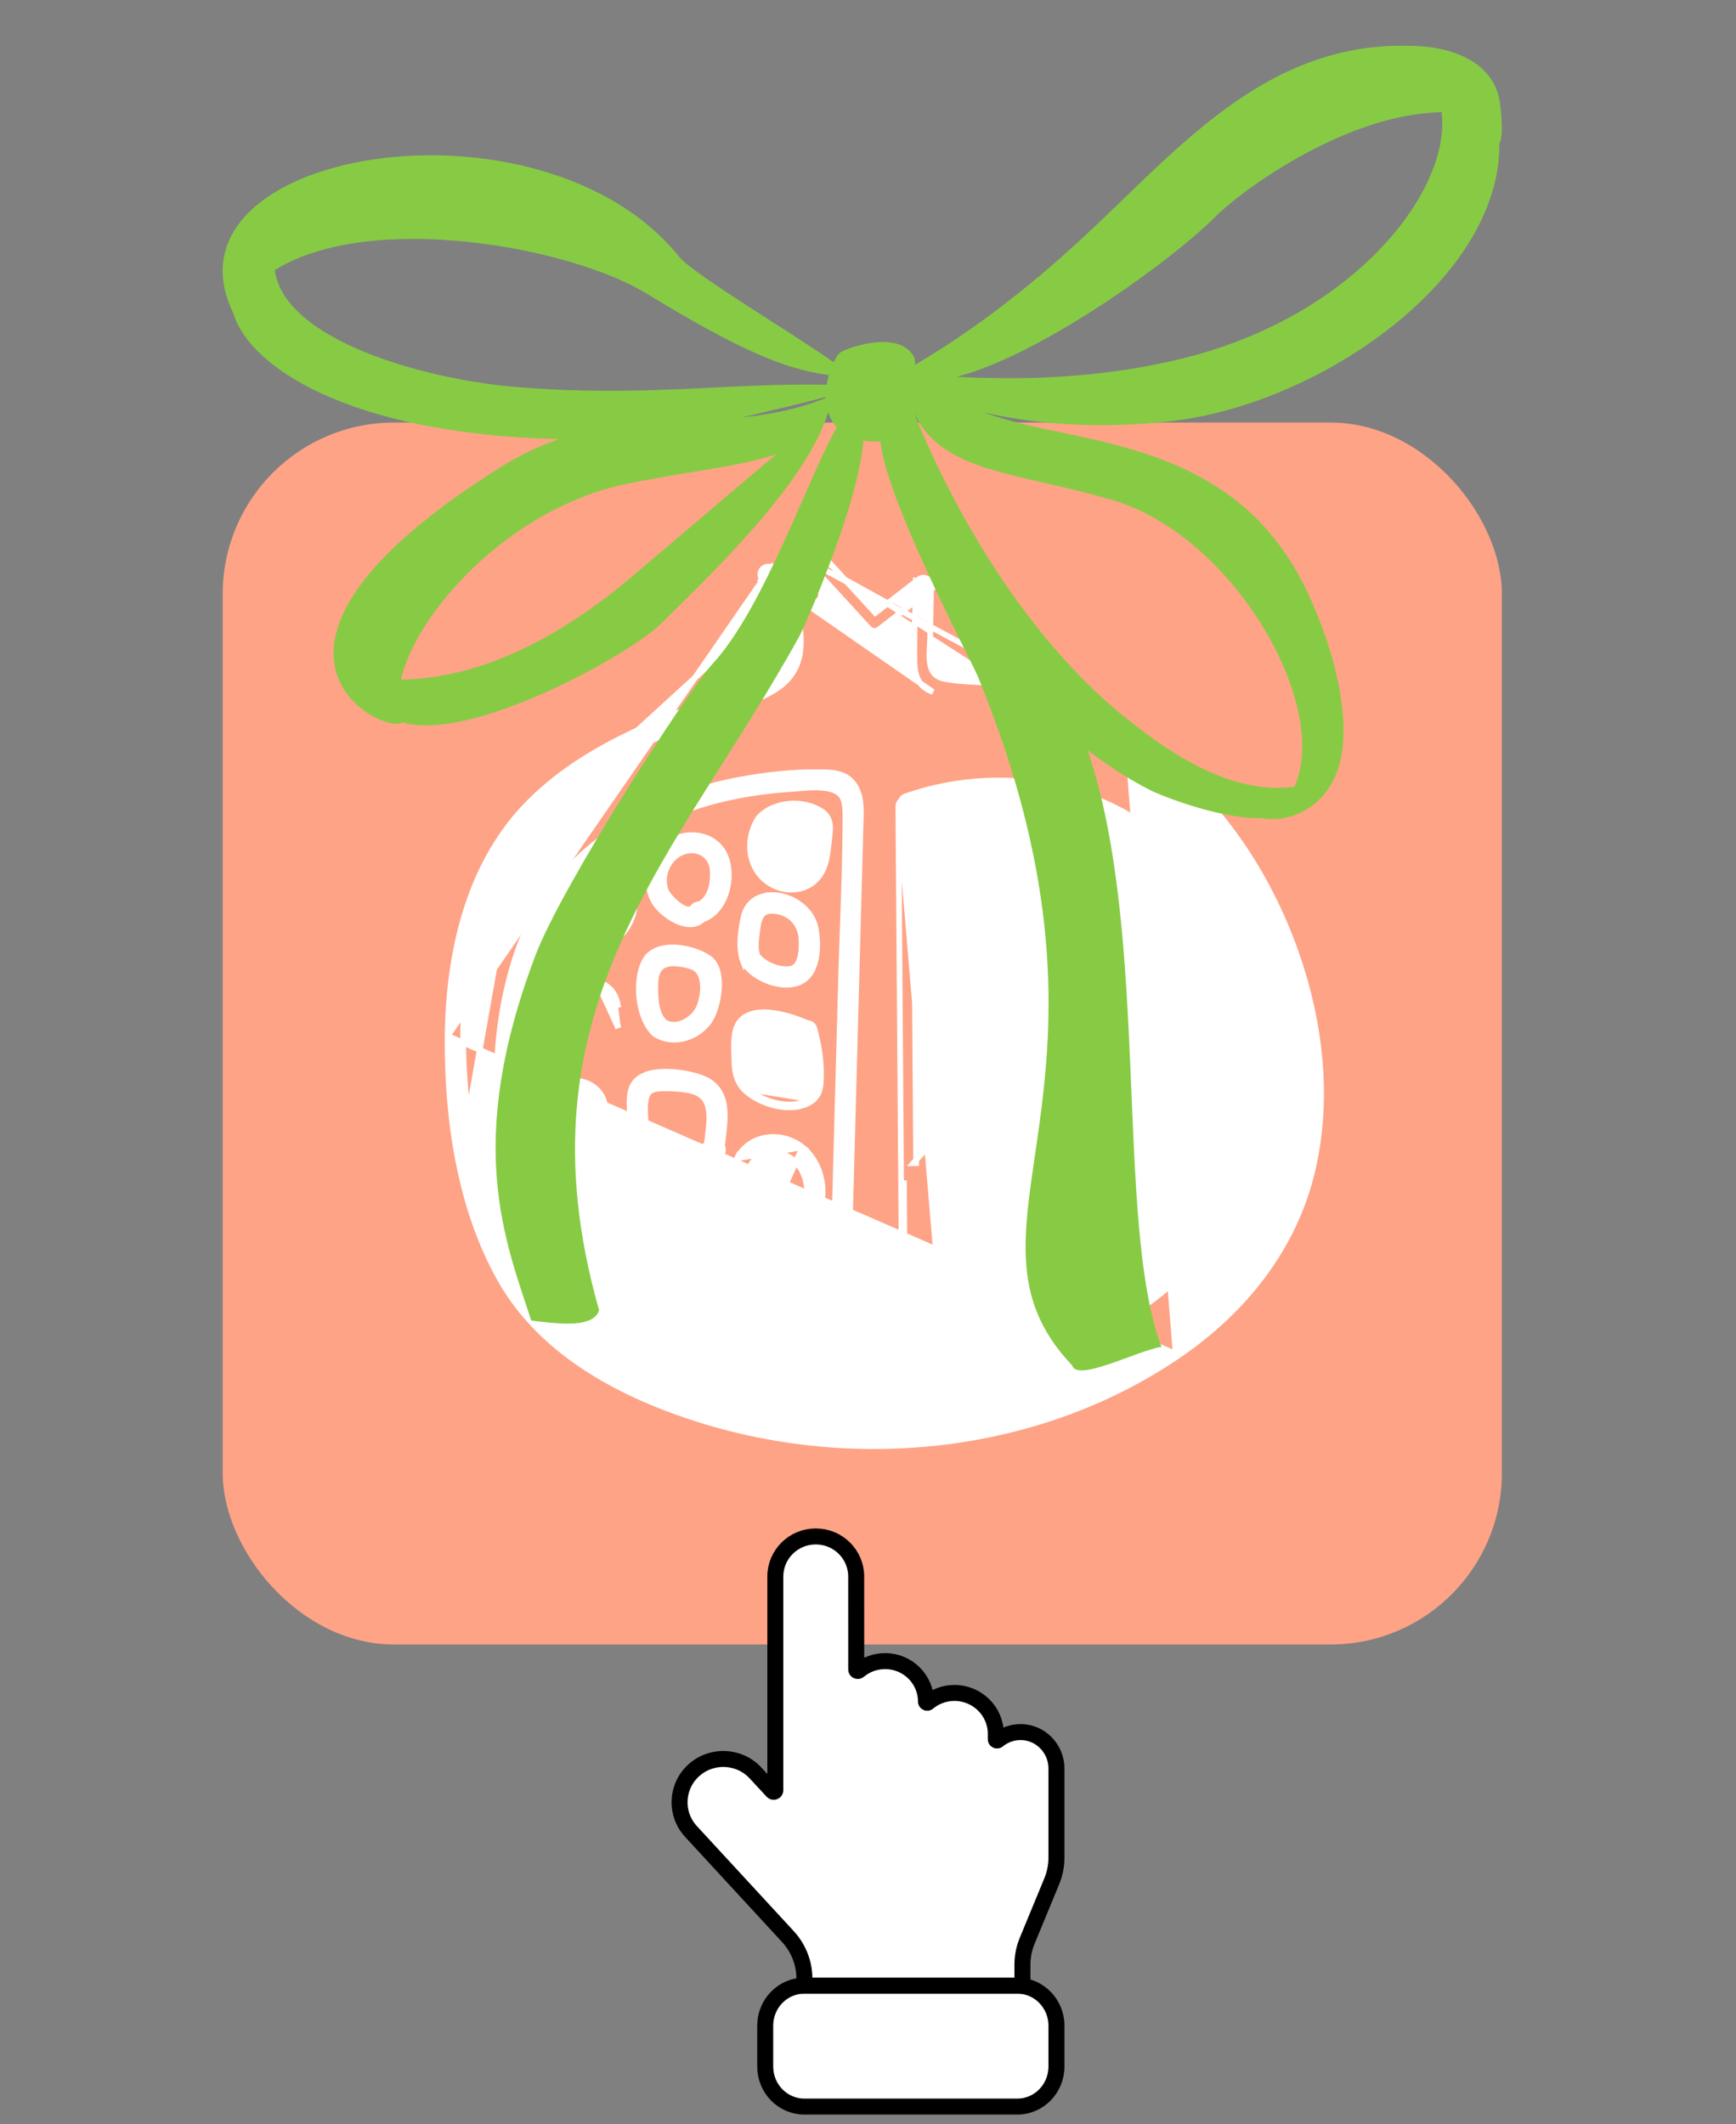 <svg width="152" height="186" viewBox="0 0 152 186" fill="none" xmlns="http://www.w3.org/2000/svg">
<rect x="0" y="0" width="152" height="186" fill="#808080" stroke="none"/>
<g clip-path="url(#clip0_1446_10184)">
<g clip-path="url(#clip1_1446_10184)">
<rect x="19.5" y="37" width="112" height="107" rx="15" fill="#FEA386"/>
<g clip-path="url(#clip2_1446_10184)">
<path d="M39.194 90.708L39.194 90.707C39.271 83.632 40.926 75.924 46.002 70.602C50.717 65.657 57.237 63.187 63.472 60.825C64.297 60.512 65.117 60.202 65.927 59.888C66.995 59.438 67.745 58.885 68.205 58.172C68.663 57.46 68.853 56.558 68.741 55.372C68.575 53.687 67.886 52.173 66.841 50.841L66.672 50.765L66.727 50.698C66.723 50.693 66.719 50.688 66.715 50.683C66.483 50.399 66.559 50.063 66.739 49.858C66.913 49.659 67.225 49.532 67.531 49.669C67.531 49.669 67.531 49.67 67.531 49.67L39.194 90.708ZM39.194 90.708C39.118 97.859 40.252 105.866 43.883 112.191L43.883 112.191C47.579 118.621 54.638 122.261 61.45 124.369C75.245 128.638 91.028 126.925 103.078 118.757L102.938 118.55M39.194 90.708L102.938 118.55M102.938 118.55L103.078 118.757C108.898 114.812 113.359 109.281 114.951 102.314C116.583 95.165 115.305 87.496 112.46 80.834C109.593 74.118 104.889 68.066 98.66 64.127M102.938 118.55L98.66 64.127M98.66 64.127C95.504 62.129 91.996 60.703 88.322 60.005M98.66 64.127L70.584 49.03C70.591 48.986 70.599 48.943 70.607 48.899L70.874 48.839C70.879 48.812 70.884 48.784 70.89 48.757M88.322 60.005C88.322 60.005 88.322 60.005 88.322 60.005L88.275 60.251L88.322 60.005C88.322 60.005 88.322 60.005 88.322 60.005ZM88.322 60.005C87.382 59.825 86.425 59.773 85.492 59.723L85.473 59.722C84.54 59.671 83.63 59.622 82.747 59.456L82.747 59.456C82.296 59.371 82.004 59.197 81.81 58.981C81.614 58.762 81.499 58.478 81.437 58.141C81.375 57.803 81.371 57.426 81.385 57.035C81.391 56.874 81.401 56.703 81.41 56.532C81.423 56.307 81.436 56.082 81.44 55.881L81.44 55.88C81.466 54.451 81.492 53.022 81.518 51.588L81.586 51.536L81.52 51.507C81.522 51.411 81.523 51.315 81.525 51.219C81.532 50.926 81.331 50.729 81.128 50.644C80.931 50.562 80.661 50.555 80.457 50.715C80.456 50.716 80.456 50.716 80.456 50.717L80.2 50.914L80.193 50.911L80.193 50.919L78.312 52.375L76.64 53.669C76.154 53.138 75.667 52.608 75.181 52.077C74.13 50.93 73.08 49.784 72.032 48.637L72.045 48.576L71.988 48.589C71.936 48.532 71.884 48.475 71.832 48.418C71.656 48.225 71.4 48.14 71.162 48.184C70.915 48.229 70.704 48.413 70.645 48.706C70.645 48.707 70.645 48.707 70.645 48.708L70.89 48.757M70.89 48.757C70.967 48.374 71.408 48.324 71.648 48.587C71.668 48.608 71.687 48.63 71.707 48.652L70.89 48.757ZM70.442 50.98C70.526 51.018 70.611 51.056 70.696 51.094C70.667 50.482 70.702 49.883 70.798 49.264L70.455 51.26C70.449 51.166 70.445 51.073 70.442 50.98ZM70.442 50.98C70.133 50.841 69.826 50.702 69.518 50.564L69.516 50.563L69.515 50.562C68.896 50.284 68.277 50.005 67.657 49.726M70.442 50.98L67.657 49.726M69.061 51.84C69.791 53.275 70.186 54.867 70.109 56.514C70.054 57.739 69.672 58.677 69.02 59.422C68.373 60.16 67.475 60.692 66.415 61.135C66.37 61.154 66.325 61.168 66.28 61.177C65.485 61.485 64.679 61.789 63.868 62.095C60.834 63.242 57.724 64.416 54.812 65.894C51.085 67.787 47.707 70.166 45.264 73.591L69.061 51.84ZM69.061 51.84C69.579 52.073 70.096 52.306 70.614 52.539L70.615 52.546L70.62 52.542C70.726 52.59 70.832 52.637 70.938 52.685C71.166 52.788 71.419 52.744 71.601 52.622C71.787 52.497 71.927 52.271 71.885 51.996C71.869 51.888 71.855 51.781 71.842 51.674L71.898 51.635L71.835 51.607C71.789 51.183 71.775 50.766 71.792 50.349C72.091 50.676 72.39 51.002 72.689 51.328C73.806 52.547 74.923 53.766 76.037 54.986C76.231 55.202 76.621 55.38 76.963 55.113C76.963 55.113 76.963 55.112 76.964 55.112L77.523 54.679L77.572 54.687L77.548 54.661L79.108 53.453L80.153 52.645C80.144 52.921 80.135 53.198 80.127 53.476C80.079 54.967 80.032 56.469 80.066 57.956M69.061 51.84L81.683 60.592C81.683 60.592 81.683 60.592 81.683 60.592C81.056 60.369 80.646 60.015 80.398 59.545C80.155 59.086 80.079 58.54 80.066 57.956M80.066 57.956C80.066 57.956 80.066 57.955 80.066 57.955L80.316 57.95L80.066 57.956ZM67.657 49.726L67.593 49.647L67.562 49.684L67.657 49.726ZM40.981 97.695C41.826 104.691 43.859 112.313 49.557 116.852L49.402 117.048L40.981 97.695ZM40.981 97.695C40.004 89.583 40.392 80.422 45.264 73.591L40.981 97.695ZM70.857 52.374C70.918 52.402 70.979 52.429 71.041 52.457L70.857 52.374Z" fill="white" stroke="white" stroke-width="0.5"/>
<path d="M78.657 70.639L78.657 70.639C78.656 70.411 78.75 70.237 78.884 70.12C78.886 70.115 78.888 70.111 78.889 70.106C78.953 69.937 79.087 69.802 79.282 69.733L79.282 69.733C88.468 66.512 98.897 68.917 105.004 76.732C110.516 83.783 111.138 94.514 108.713 102.823C106.234 111.322 98.576 116.756 90.28 118.71L90.28 118.71C87.829 119.286 85.316 119.613 82.803 119.726M78.657 70.639L82.792 119.476M78.657 70.639L78.898 103.614M78.657 70.639L78.898 103.614M82.803 119.726L82.792 119.476M82.803 119.726C82.803 119.726 82.803 119.726 82.804 119.726L82.792 119.476M82.803 119.726C82.151 119.756 81.477 119.775 80.881 119.601C80.266 119.421 79.741 119.039 79.387 118.301M82.792 119.476C81.478 119.537 80.257 119.535 79.612 118.192M79.387 118.301L79.612 118.192M79.387 118.301C79.154 117.817 79.058 117.291 79.016 116.776C78.986 116.398 78.985 116.011 78.984 115.646C78.983 115.519 78.983 115.395 78.981 115.274L78.981 115.273C78.969 113.937 78.961 112.608 78.955 111.274M79.387 118.301C79.387 118.3 79.387 118.3 79.387 118.3L79.612 118.192M79.612 118.192L78.955 111.274M78.955 111.274C78.955 111.274 78.955 111.274 78.955 111.274L79.205 111.272M78.955 111.274L79.231 115.271C79.219 113.935 79.211 112.606 79.205 111.272M78.955 111.274C78.955 111.274 78.955 111.273 78.955 111.273L79.205 111.272M78.955 111.274C78.932 108.718 78.915 106.169 78.898 103.614M79.205 111.272C79.182 108.716 79.164 106.167 79.148 103.612L78.898 103.614M79.365 69.969C79.392 69.959 79.419 69.95 79.446 69.941L79.365 69.969ZM79.365 69.969C79.206 70.025 79.125 70.14 79.105 70.266L79.365 69.969ZM78.898 103.614L78.898 103.614M78.898 103.614L78.898 103.614M85.773 118.378C87.983 118.115 90.17 117.693 92.288 117.021C100.214 114.523 106.59 108.629 108.183 100.303C109.746 92.139 108.94 82.576 103.116 76.182L79.963 101.855L80.213 101.853C80.213 101.853 80.213 101.853 80.213 101.853C80.176 96.635 80.138 91.418 80.1 86.201L80.1 86.197C80.062 81.101 80.025 76.004 79.989 70.906C88.05 68.177 97.118 69.966 102.931 76.35L102.932 76.35C108.679 82.661 109.494 92.128 107.937 100.256C106.365 108.473 100.071 114.306 92.213 116.783L92.213 116.783C90.113 117.448 87.941 117.868 85.743 118.13M85.773 118.378L85.744 118.13C85.744 118.13 85.743 118.13 85.743 118.13M85.773 118.378C85.694 118.388 85.614 118.397 85.534 118.407C84.601 118.517 83.641 118.63 82.701 118.626L85.743 118.13M85.773 118.378L85.743 118.13" fill="white" stroke="white" stroke-width="0.5"/>
<path d="M74.142 116.82L74.142 116.818C74.29 111.385 74.436 105.952 74.583 100.519L74.583 100.503C74.73 95.065 74.876 89.627 75.024 84.189L75.029 84.036C75.1 81.423 75.171 78.809 75.241 76.2L75.241 76.2C75.255 75.669 75.27 75.137 75.285 74.604C75.308 73.804 75.331 73.002 75.347 72.201C75.35 72.082 75.354 71.959 75.358 71.834C75.37 71.468 75.383 71.08 75.365 70.699C75.341 70.182 75.261 69.653 75.038 69.161C74.766 68.555 74.372 68.172 73.885 67.943C73.407 67.719 72.858 67.649 72.285 67.631C69.621 67.538 66.862 67.862 64.266 68.374L64.266 68.374C55.917 70.029 48.026 75.146 45.231 83.551C42.487 91.797 42.736 102.597 48.017 109.855C53.848 117.875 64.203 120.615 73.487 117.708C73.685 117.647 73.825 117.516 73.891 117.346C73.893 117.341 73.895 117.335 73.897 117.329C74.034 117.215 74.134 117.045 74.142 116.82ZM72.806 116.518C64.662 118.972 55.631 116.872 50.06 110.283C44.54 103.753 44.059 94.307 45.889 86.218L45.889 86.218C47.78 77.846 54.607 72.178 62.772 70.088C64.908 69.543 67.1 69.229 69.305 69.083L69.306 69.083C69.507 69.069 69.708 69.052 69.909 69.035C70.63 68.975 71.35 68.914 72.032 68.98C73.047 69.079 73.508 69.378 73.743 69.774C73.994 70.2 74.029 70.798 74.026 71.618L74.026 71.618C74.02 74.76 73.908 77.902 73.796 81.046C73.742 82.561 73.688 84.077 73.645 85.593L73.645 85.593C73.504 90.816 73.362 96.037 73.221 101.259C73.082 106.344 72.944 111.43 72.806 116.518ZM73.04 116.446C73.04 116.446 73.039 116.446 73.039 116.446L73.059 116.44C73.058 116.461 73.058 116.481 73.057 116.501L73.04 116.446Z" fill="white" stroke="white" stroke-width="0.5"/>
<path d="M85.819 111.312C85.349 110.593 83.419 109.455 82.898 110.546C82.972 110.682 82.989 110.845 82.94 111.015C82.94 111.015 82.94 111.016 82.94 111.016L85.819 111.312ZM85.819 111.312C86.39 112.182 86.057 114.104 85.234 114.721L85.819 111.312ZM82.822 111.465C82.624 112.28 82.497 113.17 82.687 113.912C82.833 114.472 83.214 114.77 83.663 114.863C84.124 114.958 84.663 114.836 85.084 114.521C85.422 114.268 85.693 113.708 85.803 113.069C85.913 112.43 85.845 111.808 85.61 111.45L85.61 111.449C85.502 111.285 85.285 111.073 85.002 110.874C84.722 110.677 84.398 110.507 84.093 110.416C83.781 110.322 83.528 110.322 83.359 110.405C83.21 110.477 83.063 110.645 83.026 111.048L82.934 111.04C82.895 111.178 82.858 111.321 82.822 111.465ZM82.822 111.465C82.938 111.366 83.011 111.221 83.027 111.047L82.934 111.039L82.822 111.465ZM81.63 110.72L81.63 110.72C81.444 111.375 81.204 112.54 81.24 113.622C81.257 114.162 81.345 114.701 81.557 115.147C81.772 115.601 82.119 115.965 82.645 116.127C83.421 116.366 84.314 116.325 85.085 116.03C85.857 115.735 86.53 115.176 86.825 114.362L86.825 114.362C87.161 113.432 87.275 112.517 87.072 111.684C86.868 110.844 86.347 110.113 85.462 109.551L85.462 109.551C84.799 109.13 83.926 108.95 83.182 109.123C82.807 109.21 82.457 109.389 82.188 109.68C81.995 109.889 81.851 110.149 81.767 110.459C81.708 110.529 81.66 110.615 81.63 110.72Z" fill="white" stroke="white" stroke-width="0.5"/>
<path d="M86.147 108.36C85.155 108.576 84.113 108.298 83.29 107.738C82.466 107.178 81.834 106.318 81.688 105.337L86.147 108.36ZM86.147 108.36C86.97 108.182 87.602 107.66 87.88 106.859C88.304 105.657 88.501 103.951 88.126 102.688C88.127 102.688 88.127 102.688 88.127 102.688L88.124 102.689L86.147 108.36ZM81.745 102.836C81.931 101.974 82.347 101.131 83.186 100.759L81.745 102.836ZM81.745 102.836C81.557 103.704 81.587 104.652 81.688 105.337L81.745 102.836ZM85.752 102.275C86.23 102.506 86.637 102.827 86.879 103.195C87.054 103.856 87.049 104.921 86.77 105.778C86.627 106.219 86.418 106.578 86.151 106.801C85.894 107.015 85.567 107.117 85.134 107.023L85.133 107.023C84.77 106.945 84.329 106.762 83.942 106.509C83.552 106.254 83.248 105.947 83.117 105.639C82.973 105.288 82.964 104.784 82.962 104.346C82.962 103.819 83.002 103.205 83.189 102.723C83.281 102.485 83.404 102.292 83.564 102.156C83.72 102.024 83.924 101.935 84.203 101.922L84.204 101.922C84.678 101.9 85.242 102.029 85.752 102.275ZM88.005 102.454C87.573 101.779 86.772 101.203 85.911 100.866C85.016 100.517 83.993 100.401 83.186 100.759L88.005 102.454Z" fill="white" stroke="white" stroke-width="0.5"/>
<path d="M83.342 95.937C83.195 95.279 83.09 94.625 83.042 93.959L83.042 93.958C83.033 93.83 83.019 93.695 83.004 93.554C82.981 93.332 82.956 93.095 82.945 92.846C82.928 92.44 82.955 92.104 83.058 91.903L83.058 91.901C83.4 91.222 84.186 91.042 85.106 91.206C86.019 91.369 86.927 91.854 87.343 92.314L87.344 92.314C87.884 92.911 87.903 93.471 87.855 94.314L87.855 94.315C87.848 94.454 87.85 94.624 87.853 94.797C87.853 94.817 87.854 94.837 87.854 94.856C87.857 95.015 87.86 95.18 87.858 95.343C87.856 95.527 87.847 95.701 87.826 95.855C87.804 96.011 87.772 96.13 87.732 96.209L87.731 96.21C87.57 96.53 87.297 96.71 86.933 96.79C86.561 96.872 86.105 96.845 85.618 96.748C84.771 96.579 83.894 96.209 83.342 95.937ZM87.303 98.152C87.847 98.058 88.342 97.826 88.688 97.38C89.035 96.933 89.153 96.283 89.196 95.677C89.225 95.269 89.221 94.841 89.218 94.477C89.216 94.301 89.214 94.14 89.217 94.004C89.238 93.025 89.094 92.14 88.332 91.384C87.693 90.75 86.677 90.206 85.624 89.949C84.574 89.694 83.432 89.713 82.574 90.282C82.105 90.593 81.835 91.079 81.691 91.624C81.548 92.168 81.525 92.791 81.563 93.41C81.634 94.566 81.924 95.763 82.104 96.507C82.117 96.558 82.129 96.607 82.14 96.653C82.186 96.854 82.306 97.004 82.477 97.076C82.555 97.109 82.637 97.123 82.717 97.122C83.408 97.468 84.493 97.902 85.571 98.099C86.161 98.206 86.763 98.246 87.303 98.152Z" fill="white" stroke="white" stroke-width="0.5"/>
<path d="M91.274 97.608L91.274 97.608C90.835 98.204 90.461 99.299 90.353 100.356C90.298 100.889 90.309 101.429 90.421 101.905C90.533 102.38 90.751 102.813 91.128 103.097L91.128 103.098C91.796 103.601 92.921 104.035 94.004 104.132C95.075 104.227 96.212 103.996 96.761 103.031C97.251 102.169 97.433 100.923 97.329 99.735C97.234 98.64 96.892 97.541 96.269 96.808C96.226 96.737 96.166 96.672 96.092 96.618C96.026 96.557 95.954 96.511 95.878 96.483C94.335 95.595 92.293 96.227 91.274 97.608ZM93.516 97.557C94.112 97.322 94.745 97.325 95.248 97.669C95.604 98.047 95.804 98.651 95.891 99.334C95.98 100.03 95.947 100.765 95.874 101.326C95.808 101.825 95.632 102.193 95.369 102.426C95.11 102.655 94.736 102.781 94.213 102.734C93.9 102.704 93.534 102.66 93.186 102.579C92.834 102.497 92.521 102.383 92.3 102.225L92.3 102.225C91.904 101.941 91.726 101.364 91.732 100.665C91.737 99.978 91.92 99.254 92.148 98.781L92.148 98.781C92.399 98.258 92.919 97.794 93.516 97.557Z" fill="white" stroke="white" stroke-width="0.5"/>
<path d="M92.533 106.122C92.172 106.136 91.829 106.255 91.54 106.512C90.514 106.836 89.816 107.718 89.449 108.715C89.065 109.756 89.023 110.971 89.369 111.931C89.731 112.942 90.537 113.565 91.453 113.806C92.364 114.045 93.393 113.911 94.233 113.405C95.955 112.37 96.684 110.05 95.76 108.234C95.446 107.616 94.677 106.871 93.846 106.454C93.428 106.244 92.972 106.105 92.533 106.122ZM92.291 107.667C92.356 107.628 92.411 107.578 92.454 107.52C92.492 107.504 92.541 107.494 92.608 107.494C92.738 107.493 92.903 107.531 93.082 107.599C93.442 107.733 93.792 107.958 93.923 108.064L93.923 108.064L93.924 108.066C94.271 108.344 94.545 108.724 94.692 109.139L94.692 109.14C95.124 110.361 94.478 111.839 93.305 112.388C92.012 112.989 90.597 112.238 90.526 110.821C90.496 110.192 90.579 109.491 90.83 108.913C91.046 108.417 91.379 108.023 91.865 107.824C91.876 107.824 91.886 107.824 91.896 107.824C92.038 107.821 92.176 107.769 92.291 107.667Z" fill="white" stroke="white" stroke-width="0.5"/>
<path d="M100.97 104.017C100.777 104.018 100.614 104.092 100.503 104.22C99 104.808 97.771 106.113 97.489 107.758L97.489 107.758C97.312 108.802 97.652 109.566 98.292 110.059C98.914 110.538 99.79 110.74 100.666 110.754C101.596 110.769 102.326 110.342 102.828 109.706C103.326 109.076 103.602 108.243 103.652 107.417C103.701 106.593 103.526 105.749 103.089 105.105C102.644 104.45 101.937 104.014 100.971 104.017L100.97 104.017ZM99.194 106.977C99.642 106.202 100.348 105.682 101.203 105.394C101.226 105.387 101.248 105.378 101.269 105.369C101.476 105.4 101.637 105.477 101.764 105.582C101.935 105.723 102.062 105.927 102.148 106.179C102.321 106.689 102.306 107.34 102.198 107.849C102.143 108.102 102.079 108.368 101.981 108.61C101.882 108.853 101.756 109.052 101.588 109.184L101.587 109.185C101.378 109.351 101.106 109.422 100.795 109.429C100.483 109.436 100.156 109.379 99.857 109.312L99.856 109.312C99.525 109.239 99.295 109.115 99.139 108.969C98.984 108.823 98.891 108.645 98.849 108.441C98.763 108.025 98.894 107.493 99.194 106.978L99.194 106.977Z" fill="white" stroke="white" stroke-width="0.5"/>
<path d="M87.123 78.914C85.2 78.354 82.834 78.928 82.119 81.064L82.119 81.064C81.548 82.771 82.065 84.963 83.421 86.189L83.421 86.189C85.145 87.744 88.072 87.675 89.291 85.485L89.291 85.485C89.906 84.379 89.996 83.005 89.644 81.787C89.291 80.568 88.487 79.475 87.282 78.962L87.282 78.962C87.227 78.939 87.174 78.923 87.123 78.914ZM84.808 80.181C85.43 80 86.159 80.033 86.82 80.224C87.627 80.606 88.188 81.425 88.41 82.361C88.641 83.331 88.497 84.377 87.934 85.119C87.373 85.856 86.54 86.049 85.724 85.867C84.898 85.684 84.119 85.122 83.72 84.396L83.72 84.395C83.235 83.512 83.074 82.371 83.416 81.44C83.668 80.76 84.182 80.363 84.808 80.181Z" fill="white" stroke="white" stroke-width="0.5"/>
<path d="M81.675 72.192C81.593 72.368 81.525 72.56 81.474 72.77L81.474 72.771C81.428 72.964 81.463 73.144 81.565 73.284C81.552 73.842 81.618 74.37 81.804 74.841C82.127 75.66 82.796 76.269 83.928 76.567L83.992 76.325C85.948 76.842 88.797 76.893 89.552 74.556C90.255 72.376 88.823 71.306 86.881 70.929M81.675 72.192L83.928 76.567C84.927 76.831 86.169 76.981 87.272 76.756C88.385 76.528 89.377 75.91 89.79 74.633L89.79 74.632C90.163 73.476 89.978 72.567 89.397 71.902C88.831 71.254 87.923 70.877 86.929 70.684L86.881 70.929M81.675 72.192C81.68 72.156 81.687 72.121 81.693 72.086M81.675 72.192L81.693 72.086M86.881 70.929C85.428 70.647 83.518 70.56 82.443 71.552L86.929 70.684M86.881 70.929L86.929 70.684M86.929 70.684C85.961 70.496 84.769 70.388 83.735 70.633C83.077 70.789 82.475 71.093 82.042 71.611C82.026 71.619 82.01 71.627 81.994 71.636C81.84 71.728 81.728 71.882 81.693 72.086M86.929 70.684L81.693 72.086M83.086 74.293C82.902 73.866 82.881 73.316 82.972 72.647C83.19 72.34 83.571 72.102 84.073 71.948C84.764 71.737 85.627 71.705 86.425 71.851C87.228 71.998 87.921 72.317 88.309 72.763C88.499 72.982 88.615 73.231 88.641 73.51C88.666 73.791 88.603 74.123 88.401 74.509C88.07 75.141 87.463 75.431 86.742 75.521C86.017 75.611 85.213 75.492 84.562 75.338L84.562 75.338C83.716 75.138 83.29 74.767 83.086 74.293Z" fill="white" stroke="white" stroke-width="0.5"/>
<path d="M91.79 87.431C91.829 87.191 91.868 86.955 91.897 86.731C93.123 86.331 94.682 86.207 95.872 86.485C96.631 86.665 97.036 87.344 97.201 88.251C97.364 89.15 97.269 90.189 97.099 90.911C97.033 91.187 96.936 91.374 96.823 91.502C96.711 91.629 96.573 91.713 96.405 91.768C96.05 91.882 95.591 91.859 95.022 91.822L95.022 91.821C94.316 91.776 93.6 91.693 92.948 91.489L92.948 91.489C92.436 91.33 92.115 91.072 91.912 90.759C91.706 90.442 91.607 90.047 91.582 89.597C91.556 89.147 91.603 88.658 91.674 88.163C91.707 87.933 91.745 87.705 91.782 87.48C91.784 87.463 91.787 87.447 91.79 87.431ZM90.531 86.55C90.538 86.571 90.547 86.591 90.557 86.612C90.528 86.826 90.492 87.05 90.456 87.282C90.324 88.12 90.178 89.049 90.236 89.893C90.275 90.457 90.404 91.005 90.699 91.485C90.996 91.968 91.45 92.365 92.11 92.64C92.802 92.929 94.024 93.247 95.201 93.296C95.79 93.321 96.382 93.279 96.897 93.123C97.413 92.966 97.869 92.69 98.151 92.234L98.152 92.234C98.428 91.787 98.499 91.191 98.515 90.638C98.523 90.356 98.517 90.073 98.511 89.811L98.51 89.778C98.504 89.526 98.498 89.299 98.504 89.1C98.506 89.04 98.509 88.977 98.511 88.914C98.528 88.485 98.547 88.003 98.496 87.538C98.436 87 98.28 86.455 97.897 86.007C97.486 85.524 96.939 85.308 96.386 85.206C95.945 85.124 95.477 85.112 95.056 85.1C94.957 85.098 94.861 85.095 94.768 85.092L94.768 85.092C93.44 85.044 92.153 85.141 90.891 85.678L90.891 85.678L90.89 85.678C90.49 85.85 90.422 86.261 90.531 86.55Z" fill="white" stroke="white" stroke-width="0.5"/>
<path d="M91.637 82.445C92.257 83.055 93.358 83.431 94.417 83.488C95.472 83.545 96.593 83.291 97.192 82.511L97.192 82.511C97.75 81.783 97.97 80.707 97.914 79.682C97.861 78.73 97.567 77.767 97.02 77.118C96.984 77.063 96.937 77.011 96.881 76.965C96.836 76.921 96.787 76.884 96.737 76.856C96.021 76.329 95.131 75.939 94.256 75.879C93.314 75.814 92.386 76.135 91.747 77.072L91.746 77.073C91.274 77.767 90.907 78.758 90.821 79.743C90.736 80.724 90.927 81.746 91.637 82.445ZM91.637 82.445L91.813 82.267M91.637 82.445L91.813 82.267M91.813 82.267C90.541 81.015 91.058 78.53 91.953 77.213L97.089 77.646C97.877 78.966 97.888 81.193 96.994 82.359C95.946 83.722 92.934 83.371 91.813 82.267ZM96.02 78.003C96.022 78.004 96.024 78.006 96.025 78.007C96.335 78.352 96.513 78.944 96.551 79.606C96.59 80.284 96.479 80.973 96.274 81.43C96.153 81.697 95.909 81.894 95.568 82.016C95.225 82.138 94.801 82.178 94.365 82.14C93.929 82.103 93.495 81.99 93.135 81.82C92.772 81.649 92.509 81.431 92.379 81.199C92.154 80.793 92.106 80.26 92.18 79.699C92.254 79.141 92.446 78.585 92.666 78.16L92.667 78.16C93.029 77.46 93.572 77.215 94.162 77.233C94.772 77.251 95.45 77.555 96.017 78.001L96.017 78.001L96.02 78.003Z" fill="white" stroke="white" stroke-width="0.5"/>
<path d="M102.277 80.251C101.616 80.02 101.171 80.127 100.886 80.386C100.578 80.666 100.39 81.18 100.388 81.872C100.388 81.872 100.388 81.873 100.388 81.873L100.138 81.872L102.277 80.251ZM102.277 80.251C102.285 80.255 102.293 80.259 102.3 80.263C102.3 80.263 102.3 80.263 102.3 80.263L102.277 80.251ZM99.15 80.766L99.15 80.767C98.999 81.388 98.895 82.274 98.982 83.113C99.067 83.941 99.344 84.791 100.022 85.25C100.646 85.674 101.616 85.985 102.511 85.98C103.406 85.976 104.314 85.649 104.65 84.695L104.65 84.695C105.337 82.744 105.003 80.241 103.017 79.128C102.972 79.097 102.923 79.07 102.868 79.049C102.817 79.024 102.766 79.007 102.716 78.996C101.974 78.752 101.22 78.731 100.58 78.991C99.891 79.271 99.37 79.864 99.15 80.766Z" fill="white" stroke="white" stroke-width="0.5"/>
<path d="M104.619 97.39C104.626 97.325 104.632 97.261 104.638 97.199C104.68 96.78 104.715 96.432 104.662 96.121C104.606 95.791 104.451 95.505 104.042 95.257L104.042 95.257C103.609 94.993 103.105 94.808 102.605 94.726L102.604 94.726C101.869 94.603 101.245 94.739 100.833 95.067C100.43 95.388 100.189 95.926 100.28 96.708L100.28 96.708C100.31 96.971 100.351 97.231 100.392 97.496C100.401 97.554 100.41 97.611 100.419 97.67C100.469 97.993 100.517 98.326 100.542 98.669C100.575 99.085 100.621 99.378 100.741 99.606C100.851 99.814 101.035 99.993 101.398 100.147C101.891 100.273 102.495 100.387 103.037 100.349C103.613 100.308 104.06 100.102 104.271 99.615L104.271 99.614C104.402 99.31 104.473 98.944 104.519 98.552C104.547 98.317 104.563 98.093 104.58 97.87C104.592 97.71 104.604 97.551 104.619 97.39ZM104.619 97.39C104.619 97.39 104.619 97.39 104.619 97.39L104.868 97.414L104.619 97.39ZM102.97 93.423C102.12 93.257 101.203 93.332 100.449 93.698C99.687 94.069 99.097 94.737 98.933 95.728L102.97 93.423Z" fill="white" stroke="white" stroke-width="0.5"/>
<path d="M93.723 71.159C93.629 71.09 93.521 71.044 93.414 71.025C93.26 70.998 93.087 71.018 92.94 71.109C92.786 71.205 92.682 71.366 92.657 71.572C92.644 71.682 92.627 71.802 92.61 71.926C92.581 72.139 92.549 72.366 92.528 72.585C92.495 72.94 92.483 73.313 92.545 73.664C92.666 74.37 93.249 74.67 93.709 74.907C93.733 74.92 93.757 74.932 93.78 74.944L93.895 74.722M93.723 71.159L93.245 71.266C93.08 71.28 92.932 71.386 92.905 71.602C92.891 71.721 92.874 71.844 92.856 71.97C92.782 72.512 92.7 73.105 92.791 73.621C92.89 74.201 93.365 74.447 93.848 74.698C93.864 74.706 93.88 74.714 93.895 74.722M93.723 71.159C94.91 71.068 96.217 71.33 97.07 72.318L97.07 72.319C97.396 72.699 97.67 73.239 97.772 73.795C97.873 74.352 97.808 74.96 97.401 75.43M93.723 71.159L97.401 75.43M93.895 74.722C93.973 74.763 94.06 74.809 94.153 74.86C95.021 75.329 96.477 76.117 97.212 75.267M93.895 74.722L93.78 74.944C93.852 74.981 93.935 75.026 94.025 75.075C94.412 75.284 94.944 75.572 95.473 75.743C96.117 75.949 96.887 76.024 97.401 75.43M97.212 75.267L97.401 75.43M97.212 75.267L97.401 75.43C97.401 75.43 97.401 75.43 97.401 75.43M97.212 75.267L97.401 75.43M93.91 72.489C94.495 72.449 95.062 72.508 95.554 72.787L95.555 72.787C95.795 72.921 96.08 73.178 96.273 73.478C96.468 73.783 96.54 74.083 96.454 74.329L96.454 74.33C96.433 74.392 96.405 74.423 96.38 74.442C96.352 74.462 96.311 74.479 96.246 74.486C96.108 74.5 95.914 74.463 95.681 74.38C95.338 74.258 94.994 74.071 94.733 73.93C94.64 73.879 94.557 73.834 94.489 73.8C94.223 73.665 94.076 73.556 93.991 73.431C93.912 73.313 93.865 73.147 93.884 72.845L93.884 72.845L93.885 72.843C93.891 72.725 93.9 72.607 93.91 72.489Z" fill="white" stroke="white" stroke-width="0.5"/>
<path d="M100.863 89.586C100.865 89.592 100.868 89.598 100.871 89.604C100.605 90.124 100.63 90.692 100.842 91.192C101.109 91.824 101.675 92.358 102.341 92.599L102.342 92.6C102.956 92.819 103.845 92.982 104.672 92.913C105.492 92.844 106.326 92.537 106.701 91.737C106.986 91.131 106.99 90.321 106.773 89.617C106.557 88.914 106.098 88.251 105.389 88.011L105.388 88.011C104.563 87.735 103.402 87.802 102.609 87.929L102.609 87.929L102.608 87.929C101.881 88.047 101.277 88.349 100.898 89.042L100.898 89.042L100.896 89.045C100.799 89.227 100.791 89.418 100.863 89.586ZM102.357 89.534C102.35 89.487 102.338 89.443 102.321 89.4C102.485 89.292 102.713 89.228 102.994 89.2C103.326 89.165 103.674 89.184 103.983 89.201C104.081 89.206 104.174 89.211 104.262 89.214C104.597 89.226 104.835 89.272 105.013 89.37C105.18 89.463 105.319 89.617 105.423 89.904C105.541 90.232 105.621 90.618 105.555 90.903C105.507 91.106 105.408 91.241 105.278 91.336C105.143 91.434 104.962 91.498 104.745 91.532C104.305 91.6 103.784 91.534 103.369 91.468L103.368 91.468C103.017 91.414 102.524 91.207 102.229 90.922C102.083 90.781 102.007 90.643 101.992 90.514C101.979 90.395 102.014 90.24 102.189 90.047C102.329 89.895 102.384 89.713 102.357 89.534Z" fill="white" stroke="white" stroke-width="0.5"/>
<path d="M67.466 72.469C67.46 72.476 67.453 72.483 67.447 72.49L67.446 72.491C67.333 72.62 67.201 72.687 67.067 72.71C66.52 73.999 66.731 75.643 67.975 76.424M67.466 72.469C67.123 73.066 66.973 73.791 67.055 74.466C67.141 75.177 67.481 75.818 68.108 76.212M67.466 72.469C67.486 72.434 67.507 72.4 67.528 72.366L70.912 71.737M67.466 72.469C67.805 72.098 68.383 71.833 69.021 71.731C69.67 71.627 70.329 71.701 70.791 71.956M68.108 76.212C68.108 76.212 68.108 76.212 68.108 76.211L67.975 76.424M68.108 76.212C68.108 76.212 68.108 76.212 68.108 76.212L67.975 76.424M68.108 76.212C68.919 76.717 69.959 76.715 70.563 76.016M67.975 76.424C68.854 76.971 70.041 77.001 70.752 76.179M70.752 76.179L70.563 76.016M70.752 76.179C71.515 75.297 72.052 72.368 70.912 71.737M70.752 76.179L70.563 76.016C70.563 76.016 70.563 76.016 70.563 76.016M70.563 76.016C70.724 75.829 70.888 75.515 71.023 75.121C71.156 74.731 71.255 74.281 71.296 73.84C71.338 73.397 71.321 72.976 71.233 72.636C71.144 72.294 70.993 72.068 70.791 71.956M70.912 71.737L70.791 71.956C70.791 71.956 70.791 71.956 70.791 71.956M70.912 71.737L70.791 71.956C70.791 71.956 70.791 71.956 70.791 71.956M66.421 71.621C66.376 71.673 66.34 71.728 66.314 71.785C65.193 73.62 65.509 76.196 67.443 77.378L67.443 77.379C68.829 78.223 70.733 78.085 71.748 76.679L71.748 76.679C72.095 76.197 72.278 75.639 72.389 75.081C72.475 74.653 72.521 74.209 72.564 73.795C72.577 73.674 72.589 73.556 72.602 73.441C72.606 73.406 72.61 73.371 72.614 73.336C72.663 72.925 72.713 72.502 72.646 72.117C72.569 71.673 72.34 71.285 71.842 70.977L71.842 70.977C71.038 70.48 69.999 70.287 69.013 70.389C68.027 70.491 67.061 70.892 66.422 71.621L66.422 71.621L66.421 71.621Z" fill="white" stroke="white" stroke-width="0.5"/>
<path d="M65.072 84.206C64.849 83.612 64.797 82.927 64.829 82.259C64.86 81.589 64.976 80.919 65.099 80.349L65.099 80.348C65.3 79.43 65.865 78.74 66.816 78.485L65.072 84.206ZM65.072 84.206C65.103 84.29 65.146 84.361 65.199 84.421C65.653 85.088 66.475 85.642 67.35 85.952C68.254 86.273 69.279 86.357 70.073 85.977L70.074 85.977C70.922 85.57 71.314 84.686 71.466 83.791C71.62 82.888 71.543 81.912 71.398 81.214L71.398 81.214C71.2 80.256 70.513 79.451 69.663 78.95C68.813 78.448 67.767 78.229 66.816 78.485L65.072 84.206ZM66.303 83.667C66.193 83.339 66.167 82.975 66.183 82.589C66.197 82.271 66.238 81.953 66.279 81.635C66.291 81.537 66.304 81.439 66.316 81.342L66.316 81.341C66.372 80.868 66.466 80.46 66.661 80.176C66.84 79.916 67.12 79.738 67.632 79.755C69.105 79.811 70.088 80.812 70.172 82.212C70.197 82.665 70.2 83.297 70.064 83.836C69.926 84.38 69.671 84.748 69.236 84.834C68.757 84.926 68.144 84.831 67.572 84.594C67.035 84.372 66.57 84.039 66.303 83.667Z" fill="white" stroke="white" stroke-width="0.5"/>
<path d="M65.484 95.364C64.772 94.727 64.574 93.897 64.555 92.968L65.316 95.55M65.484 95.364L65.316 95.55C65.316 95.55 65.316 95.55 65.316 95.55M65.484 95.364C66.743 96.499 69.34 97.256 70.875 96.247L65.484 95.364ZM65.316 95.55C64.53 94.846 64.324 93.933 64.305 92.973L64.305 92.973C64.303 92.843 64.297 92.692 64.29 92.526C64.275 92.159 64.256 91.723 64.271 91.302C64.292 90.692 64.382 90.035 64.691 89.576L64.691 89.576C65.011 89.102 65.496 88.843 66.038 88.725C66.577 88.607 67.186 88.624 67.785 88.712C68.876 88.871 69.986 89.269 70.693 89.591C70.775 89.589 70.859 89.602 70.94 89.635C71.109 89.703 71.237 89.846 71.294 90.044L71.295 90.047L71.295 90.047C71.687 91.458 71.921 92.893 71.882 94.376C71.864 95.121 71.8 95.939 71.013 96.456C70.168 97.011 69.059 97.067 68.026 96.855C66.99 96.642 65.984 96.151 65.316 95.55ZM67.781 90.064C68.65 90.205 69.56 90.55 70.11 90.798C70.259 91.34 70.433 92.007 70.543 92.676C70.678 93.494 70.712 94.272 70.524 94.824L70.524 94.824C70.402 95.186 70.158 95.4 69.832 95.517C69.495 95.637 69.068 95.652 68.608 95.585C67.681 95.451 66.729 95.004 66.322 94.636L66.322 94.636C66.029 94.372 65.872 94.124 65.781 93.859C65.688 93.585 65.659 93.278 65.644 92.879L65.644 92.878C65.641 92.785 65.635 92.68 65.629 92.568C65.616 92.311 65.6 92.012 65.599 91.712C65.597 91.272 65.627 90.892 65.712 90.682C65.845 90.355 66.101 90.165 66.457 90.071C66.824 89.974 67.284 89.984 67.781 90.064Z" fill="white" stroke="white" stroke-width="0.5"/>
<path d="M62.11 89.407L62.111 89.406C62.527 88.797 62.866 87.692 62.943 86.632C62.981 86.097 62.954 85.558 62.828 85.085C62.702 84.613 62.471 84.187 62.086 83.913C61.406 83.428 60.263 83.033 59.174 82.972C58.097 82.912 56.962 83.179 56.447 84.156L56.447 84.156C55.988 85.028 55.848 86.281 55.989 87.467C56.12 88.561 56.498 89.654 57.148 90.362C57.193 90.43 57.253 90.49 57.327 90.541C57.397 90.602 57.472 90.646 57.551 90.672C59.119 91.506 61.13 90.83 62.11 89.407ZM57.691 84.904C57.886 84.621 58.203 84.419 58.733 84.365C59.002 84.338 59.443 84.37 59.882 84.454C60.328 84.541 60.717 84.671 60.908 84.81L60.908 84.81L60.909 84.811C61.322 85.106 61.52 85.649 61.549 86.296C61.579 86.938 61.439 87.627 61.241 88.135C61.025 88.687 60.528 89.212 59.934 89.503C59.358 89.785 58.728 89.831 58.193 89.513C58.192 89.513 58.192 89.513 58.191 89.512L58.191 89.512C57.803 89.153 57.589 88.609 57.478 87.988C57.368 87.37 57.367 86.707 57.38 86.14L57.38 86.139C57.391 85.617 57.487 85.199 57.691 84.904Z" fill="white" stroke="white" stroke-width="0.5"/>
<path d="M60.593 79.542C60.489 79.631 60.362 79.656 60.204 79.632C59.985 79.599 59.721 79.47 59.447 79.272C59.177 79.078 58.917 78.832 58.709 78.593C58.497 78.35 58.355 78.134 58.303 78.003L58.303 78.003C57.857 76.884 58.328 75.489 59.34 74.831L59.34 74.831C59.972 74.419 60.709 74.363 61.297 74.6C61.878 74.834 62.329 75.359 62.398 76.154L62.398 76.155C62.454 76.777 62.399 77.482 62.17 78.072C61.976 78.57 61.666 78.973 61.201 79.194C61.184 79.193 61.166 79.193 61.148 79.193C60.98 79.2 60.821 79.276 60.7 79.421C60.658 79.457 60.623 79.497 60.593 79.542ZM60.548 80.932C60.91 80.908 61.251 80.778 61.532 80.511C62.544 80.15 63.213 79.251 63.548 78.247C63.899 77.196 63.903 75.983 63.528 75.029C62.764 73.083 60.372 72.664 58.749 73.621L58.749 73.622C56.975 74.672 56.242 77.077 57.255 78.916L57.255 78.916C57.585 79.515 58.379 80.239 59.224 80.634C59.649 80.833 60.109 80.96 60.548 80.932Z" fill="white" stroke="white" stroke-width="0.5"/>
<path d="M53.882 80.297C53.469 81.083 52.779 81.637 51.936 81.954C51.912 81.963 51.889 81.973 51.866 81.984C51.623 81.956 51.44 81.87 51.3 81.752C51.115 81.596 50.984 81.368 50.901 81.084C50.733 80.512 50.781 79.782 50.91 79.237C51.053 78.637 51.325 78.293 51.673 78.112C52.032 77.925 52.514 77.887 53.117 77.996C53.782 78.117 54.076 78.438 54.173 78.814C54.277 79.219 54.17 79.751 53.882 80.296L53.882 80.297ZM54.814 77.302C54.252 76.837 53.454 76.629 52.623 76.588C51.636 76.537 50.888 76.85 50.364 77.426C49.849 77.993 49.575 78.789 49.469 79.668C49.364 80.534 49.518 81.451 49.961 82.155C50.412 82.869 51.157 83.354 52.186 83.33L52.187 83.33C52.389 83.324 52.556 83.241 52.666 83.102C54.139 82.459 55.315 81.128 55.55 79.481L55.55 79.48C55.687 78.503 55.393 77.781 54.814 77.302Z" fill="white" stroke="white" stroke-width="0.5"/>
<path d="M66.743 107.887C65.525 107.42 64.683 106.349 64.29 105.139C63.896 103.929 63.939 102.547 64.527 101.428L66.743 107.887ZM66.743 107.887C66.781 107.902 66.818 107.913 66.855 107.921L66.743 107.887ZM67.828 100.924C68.671 100.982 69.521 101.438 70.01 102.157C70.55 102.954 70.802 104.04 70.613 104.976C70.449 105.78 69.968 106.273 69.343 106.529C68.729 106.781 67.966 106.806 67.224 106.638C66.426 106.31 65.838 105.57 65.555 104.694C65.264 103.8 65.305 102.801 65.731 102.024L65.731 102.024C66.185 101.195 66.992 100.865 67.828 100.924ZM66.883 107.929C67.899 108.18 68.992 108.137 69.911 107.749C70.837 107.358 71.583 106.616 71.878 105.492C72.34 103.754 71.702 101.594 70.267 100.456L66.883 107.929ZM70.267 100.456C68.474 99.032 65.657 99.275 64.527 101.428L70.267 100.456Z" fill="white" stroke="white" stroke-width="0.5"/>
<path d="M72.587 114.587L72.587 114.588C72.558 114.793 72.451 114.951 72.296 115.045C72.286 115.051 72.276 115.057 72.265 115.063C71.847 115.599 71.248 115.923 70.59 116.1C69.561 116.378 68.363 116.309 67.398 116.156L67.398 116.156C66.39 115.996 65.475 115.641 64.893 115.007C64.297 114.356 64.088 113.453 64.418 112.298L72.587 114.587ZM72.587 114.587C72.591 114.559 72.594 114.531 72.598 114.503M72.587 114.587L72.598 114.503M72.598 114.503C72.679 114.318 72.744 114.116 72.79 113.894L72.79 113.894C72.832 113.693 72.786 113.509 72.675 113.368C72.668 112.818 72.586 112.298 72.389 111.838C72.043 111.029 71.358 110.439 70.216 110.176L70.215 110.176C69.21 109.945 67.961 109.836 66.865 110.096C65.759 110.359 64.786 111.008 64.418 112.298L72.598 114.503ZM71.303 114.097C71.059 114.524 70.618 114.756 70.074 114.87C69.354 115.022 68.508 114.952 67.865 114.867L67.864 114.867C67.356 114.802 66.829 114.718 66.392 114.526L66.391 114.526C65.888 114.305 65.666 113.892 65.641 113.428C65.615 112.951 65.799 112.429 66.114 112.054L66.114 112.054C66.528 111.557 67.109 111.333 67.765 111.27C68.425 111.207 69.14 111.31 69.788 111.449L69.789 111.45C70.63 111.629 71.023 111.999 71.206 112.461C71.378 112.895 71.38 113.447 71.303 114.097Z" fill="white" stroke="white" stroke-width="0.5"/>
<path d="M62.916 95.51C62.605 95.036 62.139 94.653 61.472 94.4L61.472 94.4C60.767 94.132 59.536 93.855 58.358 93.844C57.768 93.839 57.178 93.9 56.669 94.071C56.158 94.243 55.711 94.532 55.441 94.993C55.173 95.45 55.121 96.047 55.124 96.6C55.125 96.881 55.142 97.163 55.158 97.425L55.159 97.449C55.174 97.704 55.188 97.935 55.188 98.137L55.438 98.137L55.188 98.137C55.188 98.2 55.188 98.264 55.188 98.33C55.186 98.757 55.184 99.237 55.251 99.698C55.328 100.234 55.501 100.773 55.896 101.21C56.278 101.636 56.761 101.834 57.253 101.929C57.686 102.012 58.143 102.018 58.556 102.024C58.606 102.025 58.654 102.025 58.702 102.026L58.703 102.026C60.139 102.049 61.553 101.946 62.905 101.312L62.907 101.311C63.295 101.126 63.359 100.717 63.252 100.43C63.242 100.404 63.231 100.379 63.219 100.355C63.241 100.142 63.268 99.918 63.296 99.688C63.398 98.851 63.511 97.924 63.428 97.088C63.371 96.525 63.225 95.981 62.916 95.51ZM61.968 99.54C61.937 99.788 61.907 100.034 61.884 100.27L61.883 100.285C60.721 100.701 59.462 100.743 58.184 100.68C57.512 100.647 57.122 100.395 56.886 100.038C56.639 99.664 56.538 99.141 56.531 98.531L56.531 98.53C56.528 98.334 56.517 98.112 56.505 97.889C56.497 97.714 56.488 97.539 56.483 97.377C56.471 96.987 56.478 96.618 56.539 96.302L56.539 96.302C56.633 95.81 56.823 95.587 57.061 95.467C57.327 95.333 57.694 95.302 58.201 95.3L58.201 95.3C58.975 95.296 59.791 95.347 60.531 95.523C61.084 95.657 61.438 95.9 61.669 96.2C61.903 96.505 62.028 96.891 62.079 97.338C62.13 97.785 62.105 98.279 62.055 98.785C62.03 99.033 61.999 99.281 61.969 99.527L61.968 99.54Z" fill="white" stroke="white" stroke-width="0.5"/>
<path d="M57.081 110.069C56.51 109.429 56.177 108.429 56.1 107.442C56.018 106.382 56.224 105.258 56.833 104.539L56.834 104.538L56.834 104.538C57.462 103.801 58.607 103.554 59.678 103.62C60.752 103.687 61.864 104.076 62.457 104.747L62.457 104.747C63.083 105.456 63.261 106.443 63.185 107.393C63.11 108.345 62.778 109.302 62.331 109.992L57.081 110.069ZM57.081 110.069C57.119 110.123 57.168 110.173 57.225 110.218C57.27 110.259 57.317 110.292 57.366 110.318C58.086 110.817 58.984 111.184 59.859 111.226C60.799 111.27 61.72 110.937 62.33 109.992L57.081 110.069ZM57.508 106.206C57.58 105.861 57.702 105.587 57.864 105.41C58.048 105.209 58.343 105.066 58.717 104.994C59.088 104.923 59.516 104.927 59.935 104.999C60.354 105.071 60.753 105.21 61.069 105.399C61.388 105.59 61.603 105.819 61.694 106.063C61.856 106.5 61.885 107.034 61.809 107.574C61.734 108.113 61.558 108.64 61.33 109.055C60.983 109.684 60.454 109.903 59.871 109.88C59.276 109.857 58.623 109.577 58.089 109.188C57.932 109.032 57.786 108.778 57.672 108.45C57.556 108.119 57.477 107.731 57.447 107.336C57.417 106.942 57.436 106.548 57.508 106.206Z" fill="white" stroke="white" stroke-width="0.5"/>
<path d="M49.21 102.746C48.55 104.705 49.016 107.238 51.019 108.271C51.063 108.3 51.112 108.324 51.166 108.342C51.216 108.365 51.266 108.38 51.316 108.39C52.048 108.608 52.79 108.617 53.417 108.355C54.094 108.074 54.605 107.492 54.816 106.604C55.003 105.838 54.924 104.969 54.858 104.225C54.851 104.152 54.844 104.08 54.838 104.01L54.838 104.008C54.775 103.313 54.574 102.617 53.933 102.141L53.933 102.141L53.931 102.14C53.304 101.683 52.3 101.387 51.38 101.412C50.463 101.437 49.53 101.791 49.21 102.746ZM51.667 107.096C50.466 106.5 50.173 105.177 50.351 103.831L50.351 103.83C50.415 103.331 50.625 103.092 50.889 102.972C51.179 102.841 51.58 102.831 52.057 102.903C52.351 102.948 52.631 102.994 52.871 103.09C53.104 103.184 53.279 103.318 53.381 103.531C53.502 103.787 53.559 104.154 53.58 104.559C53.597 104.886 53.59 105.215 53.584 105.505C53.583 105.571 53.582 105.635 53.581 105.696C53.567 106.318 53.363 106.755 53.057 106.992C52.757 107.225 52.305 107.308 51.698 107.106L51.697 107.106C51.687 107.102 51.677 107.099 51.667 107.096Z" fill="white" stroke="white" stroke-width="0.5"/>
<path d="M52.263 85.927C52.32 85.94 52.371 85.958 52.418 85.98C52.882 86.154 53.256 86.399 53.538 86.735C53.823 87.075 54 87.492 54.091 87.986C54.091 87.986 54.091 87.986 54.091 87.986L53.845 88.031C53.902 88.332 53.935 88.632 53.969 88.933C54.008 89.294 54.048 89.655 54.129 90.015L52.263 85.927ZM52.263 85.927C51.736 85.806 51.046 85.691 50.368 85.702C49.696 85.713 48.996 85.847 48.486 86.266L52.263 85.927Z" fill="white" stroke="white" stroke-width="0.5"/>
<path d="M61.643 115.484L61.643 115.485C61.624 115.691 61.526 115.855 61.371 115.953C61.224 116.046 61.051 116.065 60.898 116.038C60.795 116.019 60.691 115.977 60.598 115.913C59.411 116.05 58.084 115.831 57.197 114.86L57.197 114.86C56.86 114.49 56.569 113.96 56.45 113.407C56.332 112.853 56.381 112.243 56.78 111.761L56.78 111.761L56.78 111.761C57.277 111.163 58.049 111.217 58.698 111.403C59.235 111.558 59.778 111.828 60.173 112.025C60.264 112.07 60.347 112.111 60.42 112.146L61.643 115.484ZM61.643 115.484C61.653 115.371 61.665 115.247 61.678 115.119C61.7 114.907 61.723 114.682 61.736 114.466C61.758 114.112 61.759 113.74 61.69 113.395M61.643 115.484L61.69 113.395M61.69 113.395C61.55 112.684 60.958 112.403 60.488 112.179C60.465 112.168 60.443 112.157 60.42 112.146L61.69 113.395Z" fill="white" stroke="white" stroke-width="0.5"/>
<path d="M51.331 97.843C51.339 97.889 51.352 97.933 51.369 97.975C51.209 98.089 50.986 98.165 50.711 98.209C50.301 98.275 49.851 98.258 49.501 98.245C49.486 98.245 49.472 98.244 49.458 98.243C49.09 98.228 48.856 98.202 48.679 98.118C48.52 98.044 48.382 97.91 48.252 97.603L48.252 97.603C48.119 97.291 48.03 96.904 48.08 96.61C48.116 96.404 48.207 96.266 48.33 96.168C48.458 96.065 48.633 95.994 48.849 95.953C49.286 95.868 49.811 95.915 50.235 95.962C50.583 96 51.09 96.188 51.402 96.462C51.556 96.597 51.641 96.733 51.661 96.859C51.68 96.976 51.652 97.13 51.484 97.329C51.349 97.483 51.301 97.667 51.331 97.843ZM52.813 97.766C52.809 97.755 52.803 97.744 52.798 97.734C53.034 97.225 53.004 96.679 52.799 96.197C52.536 95.58 51.985 95.06 51.328 94.821L51.328 94.82C50.703 94.595 49.789 94.452 48.947 94.545C48.111 94.637 47.267 94.973 46.912 95.788C46.642 96.404 46.661 97.214 46.899 97.911C47.137 98.607 47.616 99.255 48.331 99.476C49.173 99.737 50.316 99.623 51.112 99.469C51.821 99.336 52.442 99.018 52.793 98.308L52.793 98.308C52.884 98.122 52.886 97.931 52.813 97.766Z" fill="white" stroke="white" stroke-width="0.5"/>
</g>
</g>
<path fill-rule="evenodd" clip-rule="evenodd" d="M131.359 9.207C131.041 6.162 128.363 4.309 124.28 4.044C110.757 3.249 102.91 13.444 94.293 21.283C90.418 24.838 85.636 28.703 80.109 31.949C80.132 31.647 80.114 31.412 80.002 31.213C78.677 28.83 74.063 30.472 73.533 30.896C73.381 31.022 73.184 31.319 72.992 31.726C69.588 29.292 60.669 23.989 59.481 22.502C47.391 7.459 13.401 13.074 20.453 27.479C21.741 31.922 30.263 38.016 48.957 38.452C47.322 39.006 45.664 39.768 43.971 40.826C18.174 56.913 33.708 64.506 35.237 63.243C41.14 65.073 55.078 57.358 57.837 54.649C62.364 50.181 70.625 42.321 72.51 36.093C72.662 36.573 72.908 37.023 73.278 37.411C70.898 41.442 66.938 53.212 62.398 58.118C60.065 60.687 49.168 77.608 46.888 83.646C40.63 100.117 44.236 108.644 46.516 115.635C49.274 115.979 51.952 116.244 52.456 114.734C44.873 88.041 59.375 74.986 70.008 55.681C70.564 54.644 75.254 43.88 75.585 38.575C76.092 38.673 76.604 38.694 77.091 38.642C77.538 43.687 85.114 58.027 85.597 59.177C100.498 95.456 82.363 107.479 93.87 119.554C94.294 121.064 99.517 118.283 101.691 117.939C97.594 106.989 100.731 81.814 95.226 65.689C96.79 66.882 98.738 68.202 100.816 69.24C101.86 69.753 107.063 71.79 110.603 71.635C110.593 71.639 110.583 71.644 110.573 71.65C112.907 72.073 116.194 70.723 117.255 67.016C118.288 63.414 117.148 57.562 114.471 51.842C109.274 40.825 99.411 39.236 91.139 37.489C89.549 37.147 87.864 36.717 86.108 36.116C90.312 37.068 96.031 37.659 102.752 36.853C115.664 35.291 131.413 24.407 131.281 12.543C131.572 12.066 131.546 11.007 131.36 9.207L131.359 9.207ZM24.059 23.666C24.059 23.662 24.058 23.659 24.057 23.655C32.456 18.412 49.928 21.615 56.618 25.704C64.566 30.57 68.764 32.365 72.581 32.836C72.505 33.106 72.441 33.392 72.393 33.686C63.724 33.525 56.399 34.78 45.483 33.913C37.21 33.278 24.882 29.782 24.06 23.665L24.059 23.666ZM72.309 34.763C72.309 34.791 72.31 34.819 72.311 34.847C69.832 35.844 67.398 36.302 64.977 36.545C67.592 35.94 70.326 35.284 72.309 34.763ZM53.41 52.054C48.458 55.875 42.044 59.413 35.103 59.514C36.43 53.679 44.516 44.551 54.788 42.388C60.032 41.288 64.689 40.9 67.979 39.772C60.374 46.16 55.103 50.763 53.41 52.054ZM97.342 43.765C108.171 46.949 116.552 61.974 113.328 68.893C107.958 69.605 102.749 66.199 98.694 62.964C87.111 53.728 80.888 38.381 79.964 35.961C79.964 35.961 79.964 35.96 79.964 35.959C82.243 41.404 89.062 41.343 97.342 43.765ZM104.13 31.239C96.056 33.331 88.596 33.227 83.773 32.998C91.312 31.024 102.758 22.666 106.383 19.005C108.716 16.648 117.359 10.398 125.313 9.869C125.652 9.847 125.954 9.824 126.232 9.808C126.236 9.874 126.239 9.923 126.241 9.948C126.957 16.648 118.844 27.399 104.13 31.239Z" fill="#87CB44"/>
<path d="M89.074 173.872H70.426C68.534 173.872 67 175.442 67 177.379V180.955C67 182.892 68.534 184.462 70.426 184.462H89.074C90.966 184.462 92.5 182.892 92.5 180.955V177.379C92.5 175.442 90.966 173.872 89.074 173.872Z" fill="white" stroke="black" stroke-width="1.4" stroke-miterlimit="10"/>
<path d="M74.966 146.184C74.966 146.301 75.103 146.362 75.192 146.287C75.815 145.768 76.62 145.454 77.497 145.454C79.475 145.454 81.077 147.041 81.077 148.999C81.077 149.087 81.179 149.135 81.247 149.079C81.875 148.556 82.685 148.242 83.571 148.242C85.57 148.242 87.191 149.848 87.191 151.828V152.305C87.191 152.393 87.293 152.441 87.361 152.385C87.92 151.925 88.643 151.652 89.431 151.669C91.15 151.706 92.5 153.151 92.5 154.855V162.663C92.5 163.373 92.36 164.076 92.089 164.733L89.934 169.954C89.663 170.611 89.522 171.314 89.522 172.024V173.872C89.513 173.872 89.505 173.872 89.496 173.872H70.432V173.266C70.432 171.901 69.916 170.584 68.987 169.576L60.502 160.374C59.076 158.826 59.185 156.428 60.748 155.014C62.31 153.602 64.732 153.71 66.159 155.258L67.638 156.855C67.727 156.95 67.886 156.888 67.886 156.76V138.044C67.886 136.108 69.471 134.538 71.426 134.538C73.381 134.538 74.966 136.108 74.966 138.044L74.969 146.183L74.966 146.184Z" fill="white" stroke="black" stroke-width="1.4" stroke-miterlimit="10"/>
</g>
<defs>
<clipPath id="clip0_1446_10184">
<rect width="151" height="186" fill="white" transform="translate(0.5)"/>
</clipPath>
<clipPath id="clip1_1446_10184">
<rect x="19.5" y="37" width="112" height="107" rx="15" fill="white"/>
</clipPath>
<clipPath id="clip2_1446_10184">
<rect width="91" height="86" fill="white" transform="translate(31.5 47)"/>
</clipPath>
</defs>
</svg>
